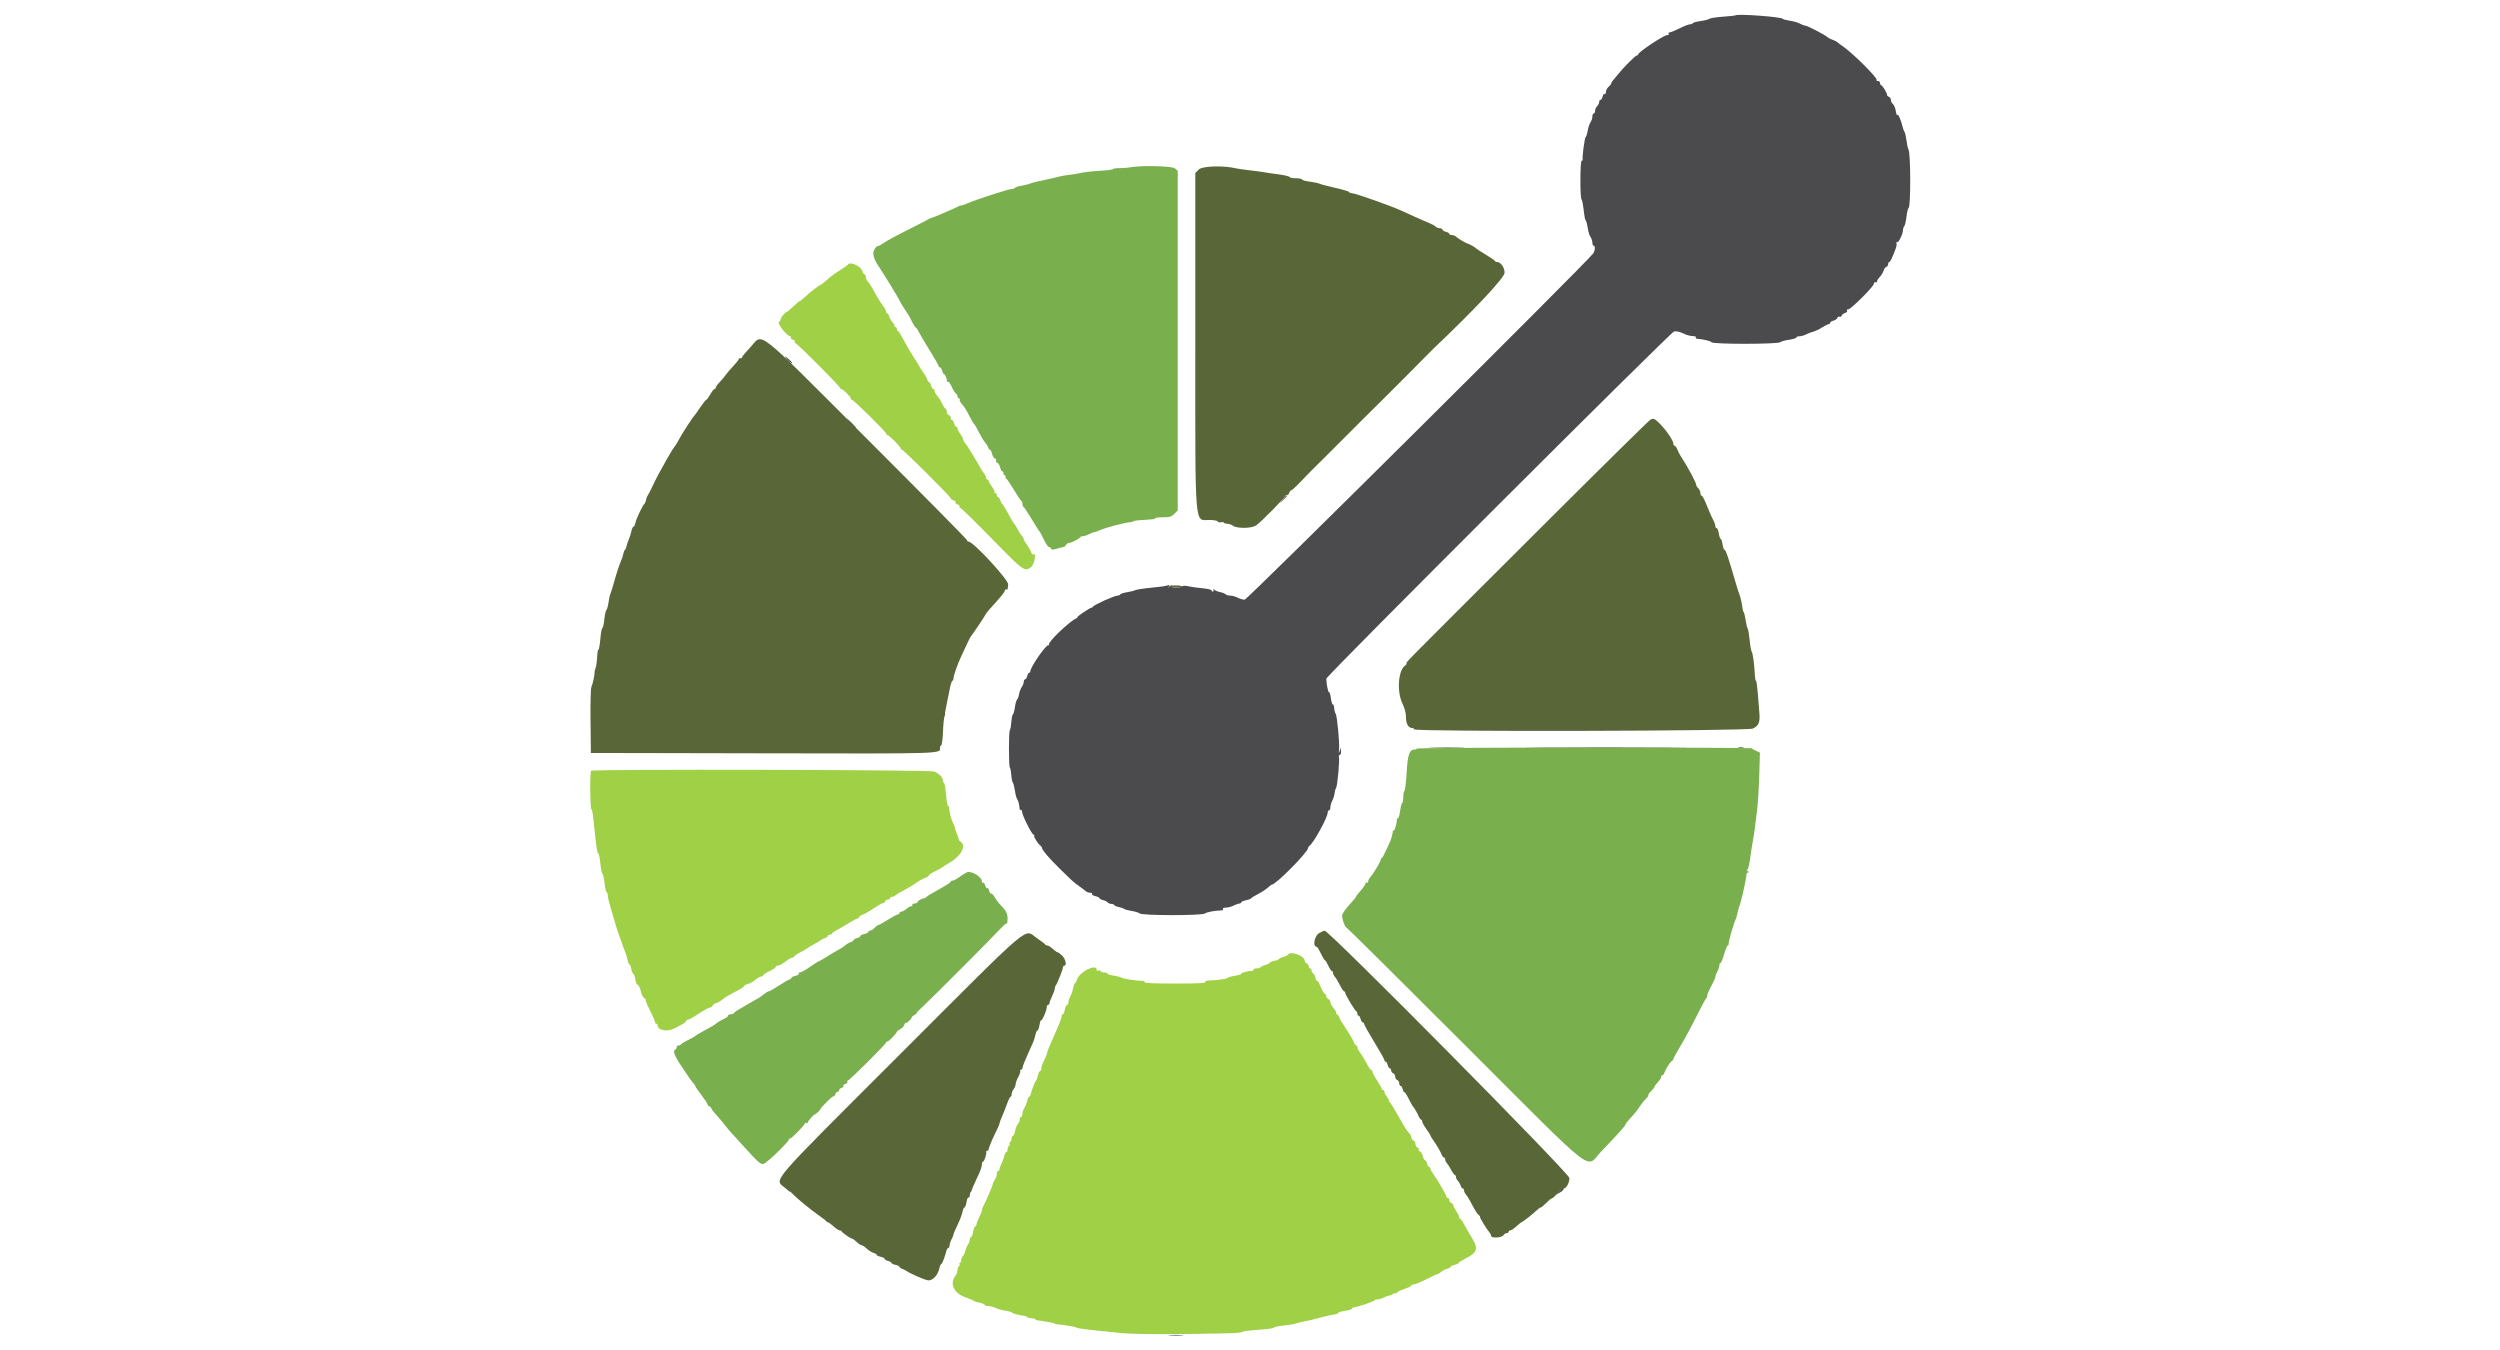 <svg id="svg" xmlns="http://www.w3.org/2000/svg" xmlns:xlink="http://www.w3.org/1999/xlink" width="400" height="216" viewBox="0, 0, 400,216"><g id="svgg"><path id="path0" d="M277.670 2.457 C 277.620 2.500,276.714 2.598,275.656 2.674 C 274.598 2.749,273.623 2.902,273.489 3.012 C 273.356 3.123,272.737 3.281,272.113 3.364 C 271.489 3.447,270.927 3.599,270.863 3.702 C 270.799 3.805,270.583 3.890,270.382 3.891 C 270.181 3.891,269.433 4.182,268.720 4.538 C 268.006 4.894,267.296 5.185,267.140 5.186 C 266.985 5.186,266.917 5.284,266.991 5.402 C 267.064 5.521,266.946 5.619,266.729 5.619 C 266.216 5.619,262.129 8.333,262.129 8.673 C 262.129 8.776,262.033 8.860,261.917 8.860 C 261.683 8.860,259.734 10.809,258.887 11.890 C 258.590 12.269,258.225 12.708,258.077 12.865 C 257.928 13.022,257.807 13.234,257.807 13.335 C 257.807 13.436,257.612 13.685,257.374 13.888 C 257.137 14.092,256.942 14.460,256.942 14.705 C 256.942 14.951,256.855 15.099,256.749 15.033 C 256.643 14.968,256.495 15.156,256.421 15.453 C 256.347 15.749,256.190 15.991,256.074 15.991 C 255.957 15.991,255.862 16.144,255.862 16.331 C 255.862 16.518,255.716 16.816,255.538 16.995 C 255.359 17.173,255.213 17.506,255.213 17.736 C 255.213 17.965,255.116 18.152,254.997 18.152 C 254.878 18.152,254.781 18.374,254.781 18.645 C 254.781 18.915,254.648 19.328,254.484 19.563 C 254.321 19.797,254.118 20.402,254.033 20.906 C 253.948 21.411,253.799 21.874,253.700 21.934 C 253.538 22.035,253.128 25.169,253.227 25.554 C 253.250 25.643,253.177 25.716,253.066 25.716 C 252.818 25.716,252.790 31.553,253.036 31.869 C 253.132 31.991,253.273 32.626,253.350 33.279 C 253.540 34.879,253.579 35.074,253.765 35.373 C 253.854 35.514,253.984 36.049,254.056 36.561 C 254.127 37.074,254.320 37.685,254.483 37.920 C 254.647 38.154,254.781 38.567,254.781 38.838 C 254.781 39.109,254.885 39.330,255.011 39.330 C 255.282 39.330,255.199 40.184,254.889 40.577 C 253.428 42.433,199.556 95.948,199.149 95.948 C 198.872 95.948,198.366 95.803,198.026 95.625 C 197.685 95.448,197.159 95.302,196.856 95.301 C 196.553 95.300,196.204 95.199,196.081 95.076 C 195.957 94.953,195.576 94.801,195.234 94.739 C 194.891 94.677,194.468 94.510,194.293 94.369 C 194.043 94.167,194.009 94.170,194.137 94.381 C 194.226 94.530,194.196 94.652,194.070 94.652 C 193.944 94.652,193.841 94.562,193.841 94.453 C 193.841 94.343,193.185 94.193,192.382 94.119 C 191.580 94.044,190.559 93.901,190.112 93.800 C 189.645 93.694,189.250 93.698,189.181 93.810 C 189.115 93.916,188.672 94.003,188.197 94.003 C 187.563 94.003,187.376 93.931,187.495 93.733 C 187.590 93.576,187.487 93.598,187.250 93.787 C 186.923 94.047,186.880 94.051,187.028 93.804 C 187.173 93.565,187.123 93.535,186.799 93.668 C 186.572 93.761,185.413 93.926,184.225 94.034 C 183.036 94.142,181.869 94.319,181.632 94.428 C 181.394 94.538,180.787 94.690,180.282 94.766 C 179.778 94.843,179.310 94.994,179.243 95.103 C 179.176 95.211,178.975 95.300,178.798 95.300 C 178.286 95.300,174.989 96.793,174.860 97.083 C 174.821 97.172,174.709 97.245,174.612 97.245 C 174.362 97.245,172.149 98.754,172.372 98.773 C 172.473 98.781,172.399 98.854,172.208 98.935 C 171.125 99.393,167.611 102.772,167.837 103.137 C 167.913 103.261,167.878 103.302,167.759 103.228 C 167.419 103.018,164.736 106.917,164.850 107.455 C 164.868 107.545,164.797 107.618,164.691 107.618 C 164.585 107.618,164.437 107.861,164.363 108.158 C 164.288 108.455,164.132 108.698,164.015 108.698 C 163.899 108.698,163.803 108.871,163.803 109.082 C 163.803 109.293,163.661 109.669,163.487 109.917 C 163.314 110.165,163.114 110.695,163.044 111.094 C 162.973 111.494,162.833 111.871,162.732 111.934 C 162.632 111.996,162.477 112.534,162.390 113.128 C 162.302 113.722,162.153 114.259,162.059 114.320 C 161.964 114.382,161.852 114.937,161.809 115.555 C 161.766 116.172,161.662 116.746,161.579 116.829 C 161.378 117.031,161.381 122.627,161.582 122.828 C 161.668 122.914,161.768 123.434,161.803 123.983 C 161.839 124.532,161.951 125.086,162.052 125.214 C 162.153 125.341,162.306 125.932,162.392 126.526 C 162.477 127.120,162.633 127.712,162.739 127.840 C 162.920 128.060,163.103 128.777,163.139 129.402 C 163.148 129.558,163.232 129.638,163.326 129.579 C 163.420 129.521,163.512 129.661,163.529 129.891 C 163.576 130.514,165.105 133.549,165.372 133.549 C 165.500 133.549,165.542 133.611,165.466 133.687 C 165.325 133.829,166.091 135.050,166.494 135.324 C 166.619 135.409,166.721 135.570,166.721 135.683 C 166.721 135.994,167.853 137.316,169.530 138.962 C 171.631 141.025,171.809 141.186,172.658 141.778 C 173.070 142.066,173.539 142.423,173.700 142.572 C 173.860 142.720,174.184 142.842,174.420 142.842 C 174.657 142.842,174.795 142.931,174.727 143.040 C 174.660 143.149,174.897 143.303,175.255 143.382 C 175.612 143.460,175.905 143.603,175.905 143.700 C 175.905 143.796,176.171 143.942,176.497 144.024 C 176.823 144.106,177.147 144.267,177.219 144.382 C 177.290 144.498,177.559 144.608,177.815 144.627 C 178.072 144.647,178.282 144.731,178.282 144.815 C 178.282 144.900,178.598 145.036,178.984 145.119 C 179.371 145.201,179.784 145.346,179.903 145.441 C 180.022 145.536,180.556 145.679,181.091 145.759 C 181.626 145.839,182.200 146.017,182.367 146.156 C 182.788 146.505,192.353 146.509,192.781 146.161 C 193.053 145.940,194.367 145.692,195.421 145.662 C 195.636 145.656,195.751 145.554,195.678 145.435 C 195.601 145.311,195.802 145.218,196.151 145.217 C 196.485 145.217,197.037 145.071,197.377 144.893 C 197.718 144.716,198.131 144.571,198.296 144.571 C 198.461 144.571,198.595 144.484,198.595 144.378 C 198.595 144.273,198.929 144.124,199.336 144.047 C 199.743 143.971,200.108 143.839,200.146 143.753 C 200.185 143.668,200.687 143.355,201.263 143.058 C 201.839 142.761,202.549 142.299,202.841 142.031 C 203.133 141.764,203.426 141.545,203.492 141.545 C 204.130 141.545,209.292 136.327,209.292 135.683 C 209.292 135.570,209.394 135.409,209.519 135.324 C 210.179 134.875,212.422 130.795,212.424 130.038 C 212.425 129.830,212.523 129.660,212.642 129.660 C 212.761 129.660,212.859 129.441,212.859 129.173 C 212.860 128.906,212.998 128.423,213.167 128.100 C 213.336 127.777,213.501 127.242,213.536 126.911 C 213.570 126.581,213.678 126.199,213.775 126.063 C 213.996 125.757,214.379 121.504,214.222 121.097 C 214.160 120.933,214.216 120.800,214.347 120.800 C 214.479 120.800,214.577 120.532,214.565 120.205 L 214.544 119.611 214.354 120.151 C 214.191 120.617,214.177 120.587,214.248 119.935 C 214.358 118.923,213.938 114.485,213.704 114.194 C 213.602 114.067,213.496 113.661,213.468 113.291 C 213.440 112.921,213.343 112.663,213.254 112.718 C 213.164 112.774,213.026 112.331,212.947 111.735 C 212.868 111.139,212.731 110.696,212.643 110.750 C 212.505 110.836,212.210 109.363,212.210 108.585 C 212.210 108.158,267.279 53.178,267.850 53.034 C 268.136 52.963,268.691 53.064,269.117 53.266 C 269.893 53.634,270.367 53.763,271.055 53.792 C 271.270 53.801,271.396 53.890,271.335 53.989 C 271.274 54.088,271.341 54.180,271.484 54.193 C 272.627 54.301,273.716 54.562,273.844 54.760 C 274.063 55.097,284.423 55.090,284.840 54.751 C 285.007 54.616,285.654 54.437,286.278 54.353 C 286.902 54.269,287.412 54.112,287.412 54.005 C 287.412 53.897,287.631 53.808,287.898 53.807 C 288.166 53.807,288.634 53.676,288.939 53.517 C 289.244 53.357,289.763 53.160,290.092 53.077 C 290.421 52.995,291.069 52.688,291.532 52.395 C 291.995 52.103,292.473 51.864,292.594 51.864 C 292.716 51.864,292.815 51.768,292.815 51.652 C 292.815 51.535,293.051 51.381,293.339 51.308 C 293.628 51.236,293.919 51.033,293.986 50.858 C 294.053 50.683,294.207 50.601,294.327 50.675 C 294.448 50.750,294.601 50.668,294.668 50.494 C 294.735 50.320,294.987 50.126,295.228 50.063 C 295.470 50.000,295.603 49.844,295.525 49.717 C 295.446 49.590,295.539 49.487,295.731 49.487 C 296.170 49.487,299.997 45.638,299.828 45.365 C 299.760 45.255,299.872 45.165,300.077 45.165 C 300.282 45.165,300.396 45.110,300.329 45.043 C 300.262 44.977,300.443 44.668,300.730 44.358 C 301.018 44.048,301.308 43.574,301.375 43.306 C 301.443 43.038,301.635 42.766,301.802 42.702 C 301.970 42.638,302.107 42.436,302.107 42.254 C 302.107 42.072,302.183 41.923,302.276 41.923 C 302.435 41.923,302.693 41.394,303.285 39.858 C 303.425 39.495,303.496 39.058,303.442 38.886 C 303.388 38.714,303.424 38.648,303.522 38.739 C 303.732 38.936,304.466 37.471,304.477 36.834 C 304.481 36.590,304.575 36.299,304.685 36.186 C 304.796 36.073,304.953 35.397,305.035 34.684 C 305.116 33.971,305.269 33.333,305.374 33.267 C 305.743 33.033,305.716 24.401,305.344 23.879 C 305.259 23.760,305.122 23.130,305.039 22.480 C 304.956 21.829,304.811 21.197,304.715 21.075 C 304.620 20.953,304.488 20.610,304.423 20.313 C 304.190 19.263,303.675 18.094,303.576 18.391 C 303.521 18.557,303.412 18.291,303.334 17.802 C 303.255 17.312,303.045 16.790,302.865 16.641 C 302.686 16.492,302.539 16.198,302.539 15.988 C 302.539 15.778,302.392 15.549,302.213 15.480 C 302.034 15.411,301.905 15.279,301.928 15.187 C 301.985 14.954,301.172 13.617,300.972 13.616 C 300.883 13.615,300.810 13.468,300.810 13.290 C 300.810 13.112,300.659 12.966,300.473 12.966 C 300.288 12.966,300.189 12.881,300.254 12.776 C 300.445 12.467,296.272 8.337,294.767 7.347 C 294.496 7.169,294.160 6.915,294.021 6.782 C 293.881 6.649,293.528 6.467,293.237 6.378 C 292.945 6.289,292.557 6.085,292.374 5.925 C 291.921 5.529,289.171 4.106,288.855 4.105 C 288.715 4.104,288.313 3.953,287.962 3.770 C 287.611 3.587,286.881 3.378,286.341 3.306 C 285.801 3.234,285.311 3.102,285.251 3.013 C 285.037 2.693,277.988 2.175,277.670 2.457 M126.017 57.587 C 126.297 57.882,126.613 58.125,126.720 58.127 C 126.826 58.129,126.651 57.888,126.331 57.590 C 125.578 56.893,125.356 56.890,126.017 57.587 M136.143 67.747 C 136.546 68.163,136.924 68.504,136.984 68.504 C 137.043 68.504,136.762 68.163,136.359 67.747 C 135.956 67.331,135.577 66.991,135.518 66.991 C 135.458 66.991,135.739 67.331,136.143 67.747 M205.313 79.823 L 204.791 80.497 205.410 79.909 C 205.750 79.586,205.984 79.283,205.931 79.235 C 205.878 79.188,205.600 79.453,205.313 79.823 M249.487 190.641 L 249.055 191.088 249.529 190.843 C 250.028 190.584,250.391 190.158,250.094 190.180 C 249.998 190.187,249.724 190.394,249.487 190.641 M187.203 213.665 C 187.771 213.710,188.646 213.709,189.148 213.664 C 189.649 213.619,189.184 213.582,188.115 213.583 C 187.045 213.584,186.634 213.621,187.203 213.665 " stroke="none" fill="#4b4a4c" fill-rule="evenodd"></path><path id="path1" d="M135.659 42.351 C 135.628 42.417,135.068 42.810,134.416 43.224 C 133.763 43.638,133.068 44.122,132.872 44.300 C 132.150 44.955,131.368 45.580,131.218 45.622 C 130.973 45.690,129.653 46.723,128.833 47.488 C 128.419 47.874,128.018 48.190,127.941 48.190 C 127.865 48.190,127.397 48.579,126.902 49.055 C 126.407 49.530,125.950 49.919,125.886 49.919 C 125.642 49.919,124.905 50.798,124.905 51.090 C 124.905 51.258,124.793 51.433,124.656 51.479 C 124.213 51.626,125.905 53.809,126.462 53.809 C 126.571 53.809,126.604 53.899,126.536 54.009 C 126.468 54.120,126.609 54.272,126.850 54.349 C 127.092 54.426,127.233 54.578,127.165 54.689 C 127.097 54.799,127.132 54.889,127.244 54.889 C 127.518 54.889,134.587 61.991,134.450 62.128 C 134.390 62.188,134.448 62.237,134.577 62.237 C 134.883 62.237,136.143 63.496,136.143 63.802 C 136.143 63.931,136.190 63.990,136.248 63.932 C 136.396 63.784,141.913 69.224,141.816 69.422 C 141.772 69.511,141.831 69.584,141.947 69.584 C 142.237 69.584,144.138 71.506,144.138 71.798 C 144.138 71.927,144.190 71.981,144.254 71.918 C 144.387 71.785,152.134 79.487,152.134 79.752 C 152.134 79.849,152.330 79.990,152.569 80.066 C 152.809 80.142,152.953 80.287,152.890 80.389 C 152.827 80.491,152.973 80.637,153.214 80.713 C 153.456 80.790,153.597 80.943,153.529 81.053 C 153.461 81.163,153.498 81.253,153.612 81.253 C 153.787 81.253,155.714 83.146,160.271 87.793 C 163.646 91.235,164.032 91.478,164.963 90.746 C 165.516 90.311,165.866 88.369,165.332 88.699 C 165.221 88.767,165.061 88.603,164.976 88.334 C 164.891 88.065,164.593 87.543,164.313 87.176 C 164.032 86.808,163.803 86.402,163.803 86.273 C 163.803 86.144,163.670 85.905,163.507 85.742 C 163.344 85.579,163.039 85.111,162.829 84.700 C 162.618 84.290,162.387 83.906,162.315 83.847 C 162.181 83.737,162.032 83.486,161.044 81.703 C 160.743 81.158,160.427 80.665,160.342 80.605 C 160.257 80.546,160.120 80.278,160.036 80.011 C 159.953 79.743,159.794 79.525,159.683 79.525 C 159.572 79.525,159.481 79.379,159.481 79.200 C 159.481 79.022,159.368 78.876,159.229 78.876 C 159.091 78.876,159.041 78.812,159.120 78.733 C 159.199 78.655,159.021 78.272,158.724 77.883 C 158.427 77.494,158.185 77.073,158.185 76.946 C 158.185 76.819,158.088 76.715,157.969 76.715 C 157.850 76.715,157.753 76.576,157.753 76.407 C 157.753 76.237,157.631 75.969,157.482 75.812 C 157.334 75.655,156.977 75.089,156.689 74.554 C 156.102 73.462,154.645 71.126,154.303 70.728 C 154.180 70.584,154.079 70.356,154.079 70.221 C 154.079 70.087,153.884 69.729,153.647 69.427 C 153.409 69.125,153.214 68.745,153.214 68.582 C 153.214 68.420,153.119 68.287,153.002 68.287 C 152.886 68.287,152.729 68.044,152.655 67.747 C 152.580 67.450,152.433 67.207,152.327 67.207 C 152.221 67.207,152.134 67.058,152.134 66.876 C 152.134 66.694,151.988 66.489,151.810 66.421 C 151.632 66.352,151.486 66.118,151.486 65.900 C 151.486 65.682,151.382 65.440,151.256 65.362 C 151.130 65.284,150.936 65.011,150.825 64.755 C 150.577 64.184,150.171 63.541,149.811 63.149 C 149.662 62.987,149.541 62.715,149.541 62.545 C 149.541 62.376,149.445 62.237,149.329 62.237 C 149.212 62.237,149.056 61.994,148.981 61.696 C 148.907 61.399,148.765 61.156,148.668 61.156 C 148.570 61.156,148.420 60.937,148.336 60.670 C 148.251 60.402,147.953 59.883,147.673 59.515 C 147.393 59.147,147.164 58.797,147.164 58.737 C 147.164 58.676,146.737 57.978,146.216 57.184 C 145.695 56.390,144.945 55.112,144.551 54.343 C 144.156 53.574,143.756 52.944,143.662 52.944 C 143.567 52.944,143.490 52.798,143.490 52.620 C 143.490 52.442,143.377 52.296,143.238 52.296 C 143.099 52.296,143.045 52.237,143.117 52.165 C 143.189 52.093,143.055 51.827,142.820 51.575 C 142.585 51.323,142.337 50.895,142.270 50.626 C 142.202 50.356,142.060 50.135,141.954 50.135 C 141.848 50.135,141.761 50.002,141.761 49.840 C 141.761 49.678,141.577 49.311,141.352 49.025 C 140.929 48.488,140.392 47.609,139.605 46.166 C 139.354 45.707,139.007 45.189,138.834 45.016 C 138.661 44.843,138.520 44.514,138.520 44.285 C 138.520 44.056,138.424 43.868,138.308 43.868 C 138.191 43.868,138.039 43.642,137.970 43.366 C 137.771 42.575,135.935 41.768,135.659 42.351 M94.579 123.321 C 94.362 123.538,94.406 129.397,94.625 129.480 C 94.730 129.519,94.879 130.281,94.956 131.172 C 95.034 132.064,95.144 133.133,95.202 133.549 C 95.260 133.965,95.363 134.816,95.432 135.440 C 95.501 136.064,95.637 136.575,95.734 136.575 C 95.832 136.575,95.980 137.304,96.063 138.196 C 96.147 139.087,96.293 139.816,96.389 139.816 C 96.484 139.816,96.630 140.450,96.713 141.224 C 96.796 141.998,96.949 142.685,97.054 142.749 C 97.159 142.814,97.245 143.045,97.245 143.262 C 97.245 143.479,97.384 144.130,97.554 144.708 C 97.725 145.286,98.074 146.488,98.331 147.380 C 98.588 148.271,98.879 149.195,98.977 149.433 C 99.076 149.670,99.318 150.351,99.516 150.945 C 99.714 151.540,99.958 152.184,100.058 152.378 C 100.159 152.571,100.307 153.081,100.387 153.512 C 100.468 153.943,100.610 154.295,100.702 154.295 C 100.795 154.295,100.934 154.635,101.012 155.051 C 101.090 155.467,101.235 155.808,101.333 155.808 C 101.431 155.808,101.574 156.197,101.650 156.672 C 101.726 157.147,101.877 157.536,101.987 157.536 C 102.149 157.536,102.438 158.101,102.539 158.617 C 102.641 159.136,102.930 159.697,103.094 159.697 C 103.205 159.697,103.296 159.837,103.296 160.008 C 103.296 160.180,103.635 160.982,104.051 161.791 C 104.466 162.601,104.807 163.385,104.807 163.533 C 104.808 163.682,104.905 163.803,105.024 163.803 C 105.143 163.803,105.240 163.946,105.240 164.120 C 105.240 164.877,106.853 165.121,107.942 164.529 C 108.298 164.335,108.857 164.037,109.184 163.866 C 109.511 163.695,109.778 163.465,109.778 163.355 C 109.778 163.245,109.906 163.155,110.062 163.155 C 110.219 163.155,110.999 162.717,111.796 162.183 C 112.594 161.648,113.393 161.210,113.572 161.210 C 113.751 161.210,113.951 161.073,114.015 160.906 C 114.079 160.738,114.345 160.547,114.607 160.482 C 114.868 160.416,115.280 160.189,115.522 159.976 C 115.942 159.608,116.428 159.320,118.260 158.353 C 118.706 158.117,119.071 157.848,119.071 157.754 C 119.071 157.660,119.332 157.518,119.651 157.438 C 119.969 157.358,120.512 157.056,120.856 156.766 C 121.200 156.477,121.619 156.240,121.789 156.240 C 121.958 156.240,122.096 156.156,122.096 156.054 C 122.096 155.951,122.576 155.639,123.162 155.361 C 123.748 155.083,124.180 154.778,124.122 154.683 C 124.063 154.588,124.202 154.511,124.431 154.511 C 124.659 154.511,125.213 154.219,125.662 153.863 C 126.110 153.506,126.610 153.214,126.772 153.214 C 126.934 153.214,127.066 153.140,127.066 153.048 C 127.066 152.956,127.528 152.640,128.093 152.346 C 128.657 152.051,129.168 151.754,129.227 151.686 C 129.287 151.617,129.773 151.326,130.308 151.037 C 130.843 150.749,131.329 150.453,131.388 150.380 C 131.448 150.307,131.715 150.179,131.983 150.096 C 132.250 150.012,132.469 149.853,132.469 149.742 C 132.469 149.631,132.615 149.541,132.793 149.541 C 132.971 149.541,133.117 149.466,133.117 149.374 C 133.117 149.282,133.482 149.018,133.928 148.787 C 134.373 148.557,135.250 148.048,135.877 147.658 C 136.503 147.267,137.111 146.948,137.227 146.948 C 137.344 146.948,137.439 146.860,137.439 146.753 C 137.439 146.645,137.707 146.463,138.033 146.347 C 138.360 146.231,139.163 145.770,139.816 145.323 C 140.470 144.876,141.122 144.507,141.266 144.504 C 141.409 144.501,141.576 144.369,141.637 144.210 C 141.698 144.052,141.897 143.922,142.079 143.922 C 142.261 143.922,142.410 143.825,142.410 143.706 C 142.410 143.587,142.548 143.490,142.718 143.490 C 142.888 143.490,143.157 143.368,143.316 143.220 C 143.475 143.071,143.992 142.758,144.466 142.523 C 144.939 142.289,145.619 141.899,145.975 141.658 C 147.118 140.886,147.475 140.680,148.093 140.437 C 148.426 140.306,148.649 140.149,148.588 140.088 C 148.528 140.028,148.985 139.723,149.604 139.411 C 150.223 139.099,150.778 138.788,150.837 138.720 C 150.897 138.651,151.283 138.408,151.695 138.179 C 153.783 137.021,154.719 135.292,153.624 134.616 C 153.497 134.538,153.393 134.387,153.392 134.282 C 153.392 134.176,153.254 133.762,153.087 133.361 C 152.919 132.960,152.782 132.538,152.782 132.422 C 152.782 132.306,152.642 131.953,152.471 131.638 C 152.178 131.097,151.802 129.527,151.882 129.173 C 151.902 129.084,151.835 129.011,151.733 129.011 C 151.631 129.011,151.483 128.355,151.405 127.553 C 151.220 125.669,151.169 125.382,150.988 125.200 C 150.905 125.117,150.837 124.916,150.837 124.752 C 150.837 124.356,150.219 123.757,149.485 123.441 C 148.835 123.161,94.857 123.043,94.579 123.321 M206.066 152.758 C 206.000 152.864,205.679 153.018,205.353 153.100 C 205.026 153.182,204.707 153.332,204.644 153.435 C 204.581 153.537,204.247 153.671,203.903 153.734 C 203.558 153.796,203.219 153.940,203.149 154.054 C 203.079 154.168,202.754 154.328,202.427 154.410 C 202.100 154.492,201.779 154.645,201.714 154.751 C 201.649 154.857,201.358 154.943,201.068 154.943 C 200.778 154.943,200.540 155.045,200.540 155.169 C 200.540 155.293,200.419 155.377,200.270 155.356 C 199.835 155.294,198.595 155.631,198.595 155.810 C 198.595 155.901,198.133 156.044,197.569 156.128 C 197.004 156.213,196.493 156.361,196.433 156.458 C 196.325 156.633,194.810 156.844,193.450 156.873 C 193.032 156.882,192.791 156.978,192.869 157.104 C 192.992 157.303,191.862 157.364,188.006 157.364 C 184.369 157.364,183.024 157.298,183.130 157.127 C 183.196 157.021,183.031 156.933,182.765 156.933 C 181.789 156.930,179.680 156.608,179.449 156.427 C 179.318 156.324,178.759 156.178,178.206 156.103 C 177.654 156.027,177.202 155.881,177.202 155.778 C 177.202 155.676,176.958 155.592,176.661 155.592 C 176.364 155.592,176.121 155.497,176.121 155.382 C 176.121 155.267,175.975 155.229,175.797 155.297 C 175.619 155.366,175.473 155.314,175.473 155.182 C 175.473 154.118,172.716 155.472,172.324 156.729 C 172.241 156.995,172.094 157.263,171.998 157.326 C 171.901 157.388,171.769 157.740,171.705 158.108 C 171.640 158.475,171.441 159.056,171.262 159.399 C 171.083 159.741,170.937 160.192,170.936 160.400 C 170.935 160.608,170.842 160.778,170.728 160.778 C 170.615 160.778,170.458 161.118,170.380 161.534 C 170.302 161.950,170.152 162.291,170.046 162.291 C 169.941 162.291,169.854 162.433,169.854 162.607 C 169.854 162.782,169.695 163.292,169.500 163.742 C 169.305 164.192,169.068 164.754,168.972 164.992 C 168.876 165.230,168.533 166.008,168.209 166.721 C 167.885 167.434,167.585 168.212,167.542 168.449 C 167.499 168.687,167.272 169.249,167.038 169.699 C 166.804 170.148,166.613 170.707,166.613 170.941 C 166.613 171.175,166.523 171.367,166.414 171.367 C 166.304 171.367,166.146 171.683,166.062 172.069 C 165.979 172.455,165.849 172.820,165.775 172.880 C 165.612 173.010,165.099 174.311,164.945 174.986 C 164.884 175.254,164.755 175.473,164.660 175.473 C 164.564 175.473,164.417 175.789,164.333 176.175 C 164.249 176.561,164.047 177.069,163.884 177.304 C 163.721 177.538,163.587 177.951,163.587 178.222 C 163.587 178.493,163.490 178.714,163.371 178.714 C 163.252 178.714,163.155 178.902,163.155 179.131 C 163.155 179.360,163.024 179.679,162.864 179.839 C 162.704 179.999,162.505 180.492,162.422 180.935 C 162.339 181.377,162.178 181.740,162.065 181.740 C 161.951 181.740,161.858 181.928,161.858 182.159 C 161.858 182.390,161.760 182.640,161.639 182.714 C 161.518 182.789,161.471 182.934,161.534 183.036 C 161.598 183.139,161.551 183.284,161.430 183.358 C 161.309 183.433,161.210 183.683,161.210 183.913 C 161.210 184.144,161.121 184.333,161.011 184.333 C 160.902 184.333,160.747 184.631,160.667 184.996 C 160.587 185.360,160.385 185.919,160.219 186.238 C 160.052 186.557,159.916 186.939,159.915 187.088 C 159.914 187.237,159.816 187.358,159.697 187.358 C 159.579 187.358,159.481 187.583,159.481 187.857 C 159.481 188.132,159.339 188.545,159.164 188.776 C 158.990 189.006,158.844 189.310,158.840 189.450 C 158.833 189.693,157.746 192.237,157.311 193.028 C 157.197 193.234,157.104 193.527,157.104 193.679 C 157.104 193.831,156.910 194.318,156.672 194.762 C 156.434 195.206,156.240 195.715,156.240 195.893 C 156.240 196.072,156.151 196.218,156.043 196.218 C 155.934 196.218,155.780 196.607,155.700 197.083 C 155.619 197.558,155.465 197.947,155.356 197.947 C 155.248 197.947,155.159 198.120,155.159 198.331 C 155.159 198.542,155.028 198.907,154.867 199.142 C 154.707 199.376,154.505 199.859,154.418 200.214 C 154.332 200.569,154.166 200.918,154.051 200.990 C 153.936 201.061,153.825 201.329,153.806 201.586 C 153.787 201.843,153.689 202.053,153.588 202.053 C 153.487 202.053,153.461 202.143,153.529 202.254 C 153.598 202.365,153.555 202.516,153.434 202.591 C 153.313 202.666,153.211 202.940,153.208 203.200 C 153.204 203.461,153.058 203.862,152.883 204.093 C 151.885 205.413,152.611 206.942,154.552 207.604 C 155.183 207.819,155.748 208.060,155.808 208.138 C 155.868 208.216,156.281 208.349,156.727 208.432 C 157.172 208.516,157.536 208.670,157.536 208.776 C 157.536 208.882,157.804 208.969,158.131 208.969 C 158.458 208.970,158.978 209.103,159.288 209.264 C 159.597 209.426,160.300 209.625,160.849 209.708 C 161.399 209.790,161.897 209.936,161.957 210.033 C 162.043 210.173,162.963 210.407,164.055 210.568 C 164.135 210.579,164.272 210.662,164.362 210.751 C 164.451 210.840,164.734 210.913,164.992 210.913 C 165.249 210.913,165.533 210.986,165.622 211.075 C 165.711 211.164,165.849 211.243,165.928 211.250 C 166.744 211.324,168.496 211.639,168.666 211.742 C 168.784 211.815,168.979 211.880,169.098 211.887 C 170.103 211.947,172.145 212.293,172.231 212.417 C 172.291 212.503,173.506 212.689,174.932 212.832 C 176.359 212.975,178.498 213.192,179.687 213.314 C 180.969 213.446,185.144 213.496,189.951 213.436 C 197.852 213.338,198.470 213.311,198.920 213.040 C 199.038 212.968,200.181 212.840,201.459 212.755 C 202.736 212.670,203.782 212.526,203.782 212.436 C 203.782 212.345,204.390 212.199,205.132 212.111 C 206.776 211.916,207.041 211.871,207.455 211.716 C 207.634 211.650,208.169 211.523,208.644 211.435 C 209.119 211.348,209.606 211.247,209.724 211.211 C 209.843 211.175,210.378 211.037,210.913 210.903 C 211.448 210.770,212.080 210.609,212.318 210.547 C 212.555 210.484,213.066 210.384,213.452 210.325 C 213.838 210.266,214.155 210.140,214.155 210.045 C 214.155 209.951,214.641 209.806,215.235 209.724 C 215.829 209.643,216.316 209.488,216.316 209.380 C 216.316 209.272,216.437 209.186,216.586 209.187 C 217.024 209.192,219.875 208.232,219.953 208.052 C 219.993 207.962,220.218 207.888,220.454 207.888 C 220.689 207.888,221.094 207.771,221.354 207.628 C 221.614 207.485,222.013 207.338,222.241 207.300 C 222.470 207.262,222.770 207.136,222.909 207.021 C 223.049 206.905,223.226 206.875,223.305 206.953 C 223.383 207.031,223.447 206.998,223.447 206.878 C 223.447 206.759,223.982 206.479,224.635 206.257 C 225.289 206.035,225.824 205.776,225.824 205.682 C 225.824 205.588,225.994 205.510,226.202 205.510 C 226.410 205.509,227.337 205.126,228.261 204.658 C 229.186 204.190,229.985 203.826,230.037 203.848 C 230.089 203.871,230.328 203.722,230.568 203.517 C 230.807 203.311,231.248 203.082,231.547 203.007 C 231.846 202.932,232.091 202.792,232.091 202.695 C 232.091 202.598,232.382 202.455,232.739 202.377 C 233.096 202.299,233.387 202.162,233.387 202.074 C 233.387 201.986,233.839 201.688,234.390 201.413 C 236.415 200.401,236.596 199.807,235.444 197.947 C 235.040 197.293,234.492 196.345,234.226 195.840 C 233.960 195.335,233.647 194.922,233.529 194.922 C 233.412 194.922,233.376 194.861,233.449 194.788 C 233.523 194.714,233.345 194.302,233.053 193.873 C 232.762 193.444,232.523 192.980,232.523 192.842 C 232.523 192.704,232.377 192.535,232.199 192.466 C 232.021 192.398,231.875 192.193,231.875 192.011 C 231.875 191.829,231.777 191.680,231.659 191.680 C 231.540 191.680,231.442 191.595,231.442 191.491 C 231.442 191.326,230.943 190.403,230.084 188.979 C 229.940 188.741,229.604 188.237,229.336 187.859 C 229.068 187.480,228.849 187.067,228.849 186.940 C 228.849 186.814,228.763 186.710,228.657 186.710 C 228.551 186.710,228.403 186.467,228.328 186.170 C 228.254 185.873,228.105 185.629,227.998 185.629 C 227.891 185.629,227.741 185.346,227.665 184.999 C 227.589 184.653,227.380 184.313,227.202 184.244 C 227.023 184.176,226.931 184.032,226.997 183.925 C 227.064 183.818,226.973 183.674,226.795 183.606 C 226.617 183.538,226.472 183.281,226.472 183.036 C 226.472 182.791,226.326 182.534,226.148 182.466 C 225.970 182.398,225.824 182.199,225.824 182.025 C 225.824 181.851,225.702 181.573,225.554 181.408 C 225.126 180.930,224.878 180.576,224.491 179.892 C 222.890 177.059,222.503 176.425,222.288 176.286 C 222.153 176.199,222.122 176.126,222.220 176.124 C 222.318 176.123,222.196 175.865,221.950 175.552 C 221.703 175.238,221.502 174.849,221.502 174.687 C 221.502 174.525,221.405 174.392,221.286 174.392 C 221.167 174.392,221.070 174.303,221.070 174.195 C 221.070 174.087,220.729 173.481,220.313 172.849 C 219.897 172.218,219.557 171.561,219.557 171.390 C 219.557 171.219,219.498 171.138,219.426 171.210 C 219.354 171.282,219.000 170.788,218.640 170.111 C 218.280 169.435,217.805 168.650,217.583 168.366 C 217.361 168.083,217.180 167.718,217.180 167.556 C 217.180 167.394,217.094 167.261,216.989 167.261 C 216.884 167.261,216.741 167.091,216.671 166.883 C 216.532 166.470,216.019 165.571,215.343 164.558 C 214.527 163.334,214.358 163.046,214.231 162.669 C 214.161 162.461,214.012 162.291,213.900 162.291 C 213.788 162.291,213.746 162.212,213.805 162.115 C 213.865 162.019,213.676 161.663,213.386 161.325 C 213.095 160.987,212.858 160.542,212.858 160.335 C 212.858 160.129,212.712 159.904,212.534 159.835 C 212.355 159.767,212.210 159.562,212.210 159.380 C 212.210 159.198,212.135 159.049,212.045 159.049 C 211.873 159.049,211.548 158.497,211.121 157.482 C 210.983 157.156,210.783 156.888,210.676 156.888 C 210.569 156.888,210.481 156.706,210.481 156.482 C 210.481 156.259,210.335 155.956,210.157 155.808 C 209.978 155.660,209.833 155.405,209.833 155.241 C 209.833 155.077,209.735 154.943,209.616 154.943 C 209.498 154.943,209.400 154.794,209.400 154.612 C 209.400 154.430,209.254 154.225,209.076 154.157 C 208.898 154.089,208.752 153.901,208.752 153.740 C 208.752 152.914,206.482 152.085,206.066 152.758 " stroke="none" fill="#a0d046" fill-rule="evenodd"></path><path id="path2" d="M180.767 26.782 C 180.411 26.849,179.657 26.904,179.092 26.904 C 178.528 26.904,178.066 26.970,178.066 27.050 C 178.066 27.130,177.312 27.242,176.391 27.299 C 174.508 27.416,173.457 27.536,172.663 27.727 C 172.366 27.798,171.686 27.906,171.151 27.967 C 170.616 28.027,169.935 28.137,169.638 28.211 C 168.227 28.563,167.280 28.779,166.288 28.975 C 165.694 29.092,165.014 29.277,164.776 29.385 C 164.538 29.493,163.931 29.644,163.426 29.720 C 162.922 29.797,162.454 29.948,162.387 30.057 C 162.320 30.165,162.057 30.254,161.803 30.254 C 161.320 30.254,155.983 31.993,154.803 32.534 C 154.428 32.706,154.013 32.847,153.881 32.847 C 153.749 32.847,153.472 32.941,153.266 33.056 C 153.059 33.170,152.404 33.469,151.810 33.720 C 151.216 33.970,150.438 34.306,150.081 34.467 C 149.724 34.627,149.287 34.790,149.109 34.829 C 148.930 34.868,148.736 34.949,148.676 35.008 C 148.617 35.068,147.110 35.845,145.327 36.736 C 143.544 37.626,141.753 38.599,141.346 38.897 C 140.939 39.194,140.554 39.399,140.490 39.350 C 140.426 39.302,140.199 39.496,139.986 39.782 C 139.523 40.403,139.708 41.315,140.548 42.553 C 141.292 43.648,143.922 47.949,143.922 48.069 C 143.922 48.124,144.190 48.587,144.516 49.098 C 144.843 49.609,145.234 50.222,145.385 50.459 C 145.536 50.697,145.802 51.201,145.976 51.579 C 146.150 51.957,146.397 52.331,146.525 52.410 C 146.653 52.489,146.848 52.763,146.958 53.019 C 147.068 53.275,147.840 54.587,148.674 55.934 C 149.507 57.281,150.189 58.473,150.189 58.581 C 150.189 58.690,150.284 58.779,150.401 58.779 C 150.518 58.779,150.674 59.022,150.749 59.319 C 150.823 59.616,150.960 59.860,151.052 59.860 C 151.225 59.860,151.554 60.697,151.504 61.010 C 151.488 61.108,151.561 61.135,151.666 61.070 C 151.771 61.005,152.039 61.362,152.260 61.864 C 152.481 62.366,152.786 62.855,152.938 62.950 C 153.090 63.045,153.214 63.264,153.214 63.436 C 153.214 63.608,153.317 63.749,153.443 63.749 C 153.569 63.749,153.621 63.832,153.559 63.933 C 153.497 64.034,153.612 64.306,153.816 64.539 C 154.321 65.115,154.643 65.629,155.215 66.775 C 155.481 67.310,155.764 67.777,155.842 67.813 C 155.920 67.848,156.260 68.432,156.598 69.109 C 156.936 69.786,157.381 70.528,157.588 70.757 C 157.795 70.986,158.020 71.350,158.089 71.567 C 158.158 71.784,158.297 71.961,158.398 71.961 C 158.500 71.961,158.645 72.245,158.721 72.591 C 158.797 72.938,159.006 73.278,159.184 73.346 C 159.363 73.415,159.448 73.569,159.373 73.690 C 159.299 73.810,159.384 73.965,159.563 74.034 C 159.741 74.102,159.949 74.442,160.026 74.788 C 160.102 75.135,160.254 75.419,160.363 75.419 C 160.472 75.419,160.562 75.565,160.562 75.743 C 160.562 75.921,160.665 76.067,160.791 76.067 C 160.917 76.067,160.965 76.156,160.897 76.265 C 160.830 76.373,160.862 76.495,160.968 76.535 C 161.074 76.575,161.629 77.385,162.201 78.336 C 162.773 79.287,163.319 80.097,163.414 80.137 C 163.509 80.176,163.587 80.390,163.587 80.610 C 163.587 80.831,163.680 81.069,163.792 81.139 C 163.905 81.208,164.507 82.114,165.129 83.150 C 165.751 84.187,166.319 85.084,166.390 85.143 C 166.461 85.203,166.758 85.762,167.049 86.386 C 167.341 87.010,167.694 87.520,167.834 87.520 C 167.975 87.520,168.129 87.638,168.177 87.782 C 168.245 87.987,168.462 87.985,169.165 87.774 C 169.660 87.626,170.139 87.501,170.230 87.497 C 170.320 87.493,170.472 87.351,170.567 87.181 C 170.662 87.011,170.873 86.872,171.036 86.872 C 171.388 86.872,172.741 86.185,172.844 85.954 C 172.883 85.864,173.078 85.791,173.276 85.790 C 173.474 85.789,173.914 85.644,174.255 85.466 C 174.595 85.288,174.970 85.143,175.087 85.143 C 175.204 85.143,175.606 85.003,175.980 84.831 C 176.919 84.401,179.976 83.604,180.983 83.527 C 181.102 83.518,181.301 83.447,181.425 83.370 C 181.549 83.292,182.392 83.200,183.299 83.166 C 184.206 83.131,184.901 83.027,184.844 82.935 C 184.786 82.842,185.324 82.766,186.039 82.766 C 187.143 82.766,187.421 82.683,187.889 82.216 L 188.439 81.666 188.439 54.495 L 188.439 27.325 187.988 26.939 C 187.534 26.550,182.564 26.441,180.767 26.782 M226.688 119.773 C 226.688 119.862,226.505 119.935,226.281 119.935 C 225.502 119.935,225.221 120.797,225.057 123.686 C 224.971 125.195,224.816 126.481,224.714 126.544 C 224.611 126.608,224.527 127.027,224.527 127.475 C 224.527 127.924,224.460 128.359,224.377 128.441 C 224.218 128.601,224.155 128.850,223.950 130.146 C 223.880 130.592,223.738 130.956,223.634 130.956 C 223.531 130.956,223.463 131.029,223.483 131.118 C 223.564 131.477,223.170 132.901,222.991 132.901 C 222.885 132.901,222.810 132.974,222.824 133.063 C 222.838 133.152,222.831 133.274,222.808 133.333 C 222.784 133.393,222.730 133.629,222.687 133.858 C 222.645 134.087,222.464 134.573,222.287 134.938 C 222.110 135.303,221.777 136.013,221.547 136.515 C 221.318 137.017,221.084 137.381,221.028 137.325 C 220.972 137.269,220.926 137.360,220.926 137.526 C 220.926 137.836,219.679 139.910,219.183 140.426 C 219.032 140.583,218.909 140.856,218.909 141.033 C 218.909 141.210,218.811 141.294,218.693 141.221 C 218.574 141.148,218.474 141.215,218.471 141.370 C 218.469 141.526,218.128 142.029,217.715 142.487 C 217.302 142.946,216.964 143.388,216.964 143.470 C 216.964 143.551,216.487 144.133,215.904 144.764 C 215.322 145.394,214.803 146.131,214.751 146.400 C 214.656 146.901,215.214 148.460,215.488 148.460 C 215.571 148.460,224.054 156.872,234.338 167.153 C 256.052 188.860,253.593 186.933,256.171 184.264 C 258.605 181.743,260.140 180.039,260.054 179.954 C 260.011 179.910,260.338 179.476,260.782 178.990 C 261.764 177.914,261.941 177.692,262.470 176.872 C 262.698 176.518,263.102 176.025,263.368 175.775 C 263.633 175.526,263.800 175.272,263.739 175.210 C 263.678 175.149,263.872 174.867,264.171 174.584 C 264.470 174.300,264.716 173.991,264.718 173.897 C 264.720 173.802,264.965 173.463,265.262 173.142 C 265.559 172.822,265.802 172.437,265.802 172.287 C 265.802 172.138,265.888 172.015,265.993 172.015 C 266.098 172.015,266.238 171.845,266.304 171.637 C 266.485 171.066,267.172 169.985,267.477 169.789 C 267.626 169.694,267.747 169.528,267.747 169.419 C 267.747 169.310,268.265 168.367,268.898 167.323 C 269.531 166.278,270.673 164.160,271.437 162.615 C 272.201 161.070,272.898 159.773,272.988 159.733 C 273.077 159.694,273.151 159.499,273.154 159.301 C 273.156 159.103,273.447 158.415,273.802 157.772 C 274.156 157.129,274.446 156.484,274.446 156.338 C 274.446 156.192,274.592 155.795,274.769 155.454 C 274.947 155.114,275.092 154.665,275.093 154.457 C 275.094 154.249,275.176 154.079,275.276 154.079 C 275.376 154.079,275.638 153.447,275.859 152.674 C 276.080 151.902,276.339 151.270,276.434 151.270 C 276.529 151.270,276.591 151.197,276.572 151.108 C 276.508 150.814,277.341 147.861,277.686 147.157 C 277.776 146.974,277.916 146.488,277.997 146.076 C 278.078 145.664,278.228 145.132,278.330 144.895 C 278.587 144.297,279.417 140.593,279.417 140.047 C 279.417 139.801,279.538 139.599,279.687 139.597 C 279.867 139.595,279.849 139.524,279.633 139.384 C 279.454 139.269,279.414 139.173,279.544 139.171 C 279.674 139.169,279.885 138.375,280.018 137.385 C 280.150 136.405,280.357 135.068,280.480 134.414 C 280.602 133.760,280.751 132.788,280.812 132.253 C 280.873 131.718,281.025 130.454,281.151 129.444 C 281.277 128.433,281.427 125.987,281.483 124.007 L 281.586 120.407 280.934 120.119 C 280.575 119.960,280.281 119.780,280.281 119.720 C 280.281 119.660,268.223 119.611,253.485 119.611 C 238.747 119.611,226.688 119.684,226.688 119.773 M154.732 139.561 C 154.556 139.621,154.031 139.945,153.565 140.283 C 153.099 140.621,152.586 140.897,152.426 140.897 C 152.265 140.897,152.134 140.974,152.134 141.067 C 152.134 141.161,151.478 141.602,150.675 142.047 C 148.841 143.065,148.380 143.345,148.242 143.527 C 148.181 143.607,147.872 143.737,147.555 143.817 C 147.238 143.896,146.926 144.098,146.862 144.266 C 146.798 144.433,146.542 144.571,146.293 144.571 C 146.045 144.571,145.902 144.668,145.975 144.787 C 146.049 144.905,145.972 145.003,145.805 145.003 C 145.638 145.003,145.277 145.197,145.003 145.435 C 144.729 145.673,144.373 145.867,144.213 145.867 C 144.053 145.867,143.922 145.964,143.922 146.083 C 143.922 146.202,143.811 146.299,143.675 146.299 C 143.540 146.299,142.813 146.688,142.060 147.164 C 141.307 147.639,140.607 148.028,140.503 148.028 C 140.400 148.028,140.139 148.223,139.924 148.460 C 139.709 148.698,139.402 148.892,139.243 148.892 C 139.083 148.892,138.952 148.982,138.952 149.091 C 138.952 149.201,138.660 149.354,138.304 149.433 C 137.947 149.511,137.655 149.663,137.655 149.770 C 137.655 149.877,137.412 150.026,137.115 150.100 C 136.818 150.175,136.575 150.316,136.575 150.414 C 136.575 150.512,136.363 150.659,136.105 150.741 C 135.847 150.823,135.465 151.049,135.255 151.242 C 135.046 151.435,134.504 151.788,134.050 152.026 C 133.597 152.263,132.885 152.686,132.469 152.966 C 132.053 153.245,131.518 153.561,131.280 153.668 C 130.790 153.888,130.370 154.150,129.152 154.997 C 128.683 155.324,128.161 155.592,127.994 155.592 C 127.826 155.592,127.744 155.681,127.812 155.790 C 127.879 155.899,127.642 156.053,127.284 156.131 C 126.927 156.210,126.634 156.352,126.634 156.448 C 126.634 156.543,126.464 156.683,126.256 156.758 C 125.866 156.899,125.652 157.025,124.099 158.027 C 123.597 158.352,123.094 158.617,122.981 158.617 C 122.869 158.617,122.503 158.844,122.167 159.120 C 121.831 159.397,121.410 159.691,121.232 159.773 C 121.053 159.855,120.519 160.157,120.043 160.444 C 119.568 160.731,118.821 161.165,118.383 161.409 C 117.945 161.653,117.526 161.951,117.452 162.071 C 117.377 162.192,117.128 162.291,116.897 162.291 C 116.666 162.291,116.478 162.390,116.478 162.512 C 116.478 162.634,116.259 162.828,115.991 162.944 C 115.491 163.160,114.724 163.612,114.533 163.803 C 114.380 163.956,113.731 164.337,112.480 165.008 C 111.885 165.327,111.351 165.651,111.291 165.727 C 111.232 165.804,110.697 166.108,110.103 166.402 C 109.508 166.696,108.990 167.010,108.950 167.099 C 108.910 167.188,108.740 167.261,108.572 167.261 C 108.404 167.261,108.266 167.399,108.266 167.567 C 108.266 167.735,108.153 167.911,108.016 167.957 C 107.612 168.091,107.963 169.030,108.965 170.493 C 109.472 171.233,109.984 171.996,110.103 172.188 C 110.321 172.540,110.527 172.814,111.021 173.403 C 111.170 173.581,111.291 173.786,111.291 173.859 C 111.291 173.933,111.729 174.562,112.264 175.257 C 112.798 175.952,113.236 176.625,113.236 176.753 C 113.236 176.881,113.336 176.985,113.459 176.985 C 113.582 176.985,113.746 177.153,113.825 177.359 C 113.904 177.564,114.170 177.929,114.415 178.169 C 114.661 178.410,115.248 179.092,115.719 179.687 C 116.735 180.967,116.621 180.835,118.531 182.923 C 122.038 186.757,121.771 186.581,122.832 185.760 C 123.842 184.978,126.202 182.609,126.202 182.376 C 126.202 182.264,126.296 182.172,126.410 182.172 C 126.657 182.172,128.795 179.981,128.795 179.728 C 128.795 179.632,128.892 179.613,129.011 179.687 C 129.130 179.760,129.227 179.731,129.227 179.623 C 129.227 179.407,130.216 178.282,130.406 178.282 C 130.471 178.282,130.719 178.088,130.956 177.850 C 131.194 177.612,131.344 177.418,131.290 177.418 C 131.235 177.418,131.649 176.949,132.208 176.376 C 132.768 175.804,133.291 175.368,133.372 175.407 C 133.452 175.447,133.580 175.285,133.655 175.048 C 133.730 174.811,133.908 174.639,134.049 174.667 C 134.190 174.694,134.283 174.601,134.256 174.459 C 134.229 174.318,134.400 174.141,134.637 174.066 C 134.874 173.990,135.017 173.846,134.954 173.744 C 134.891 173.642,135.037 173.496,135.278 173.420 C 135.519 173.343,135.661 173.190,135.593 173.080 C 135.525 172.970,135.555 172.880,135.661 172.880 C 135.913 172.880,141.761 167.058,141.761 166.807 C 141.761 166.700,141.841 166.637,141.938 166.667 C 142.118 166.722,143.490 165.327,143.490 165.088 C 143.490 165.016,143.732 164.828,144.027 164.670 C 144.322 164.512,144.622 164.196,144.695 163.969 C 144.767 163.741,144.874 163.603,144.932 163.661 C 145.052 163.781,145.859 163.028,145.881 162.777 C 145.889 162.688,146.108 162.497,146.368 162.352 C 146.627 162.208,146.766 162.086,146.675 162.082 C 146.585 162.078,147.032 161.602,147.670 161.025 C 148.881 159.928,158.982 149.801,160.237 148.425 C 160.634 147.989,161.016 147.690,161.085 147.759 C 161.154 147.828,161.210 147.480,161.210 146.985 C 161.210 146.119,160.965 145.674,159.893 144.594 C 159.704 144.403,159.370 143.936,159.151 143.556 C 158.933 143.176,158.677 142.913,158.584 142.970 C 158.490 143.028,158.352 142.829,158.276 142.528 C 158.201 142.227,158.055 142.032,157.952 142.096 C 157.849 142.159,157.703 141.965,157.628 141.663 C 157.552 141.362,157.403 141.170,157.297 141.235 C 157.191 141.301,157.104 141.202,157.104 141.016 C 157.104 140.308,155.476 139.310,154.732 139.561 " stroke="none" fill="#79af4c" fill-rule="evenodd"></path><path id="path3" d="M191.817 27.111 L 191.248 27.680 191.248 54.561 C 191.248 85.417,191.067 83.176,193.558 83.191 C 194.175 83.195,194.745 83.304,194.825 83.433 C 194.905 83.562,195.154 83.620,195.378 83.561 C 195.603 83.503,195.786 83.522,195.786 83.604 C 195.786 83.685,196.044 83.774,196.358 83.800 C 196.673 83.826,197.054 83.949,197.204 84.074 C 197.838 84.600,200.244 84.581,201.010 84.043 C 201.833 83.466,205.721 79.506,205.724 79.242 C 205.726 79.146,205.817 79.123,205.927 79.191 C 206.037 79.259,206.190 79.119,206.266 78.879 C 206.342 78.640,206.495 78.444,206.606 78.444 C 206.717 78.444,207.367 77.850,208.050 77.125 C 208.733 76.399,209.415 75.694,209.566 75.558 C 209.716 75.422,211.369 73.776,213.239 71.900 C 215.109 70.023,217.053 68.079,217.559 67.578 C 221.071 64.098,224.777 60.402,225.550 59.609 C 226.529 58.606,228.930 56.185,229.216 55.914 C 235.899 49.573,240.735 44.422,240.735 43.645 C 240.735 42.799,240.119 41.923,239.523 41.923 C 239.377 41.923,239.226 41.845,239.186 41.750 C 239.146 41.654,238.482 41.198,237.709 40.737 C 236.937 40.275,236.256 39.832,236.197 39.754 C 236.086 39.608,235.095 39.035,234.900 39.005 C 234.639 38.964,233.273 38.166,233.004 37.897 C 232.841 37.735,232.521 37.601,232.291 37.601 C 232.062 37.601,231.875 37.515,231.875 37.409 C 231.875 37.303,231.632 37.155,231.334 37.080 C 231.037 37.006,230.794 36.849,230.794 36.733 C 230.794 36.616,230.607 36.521,230.377 36.521 C 230.148 36.521,229.832 36.395,229.675 36.242 C 229.518 36.088,229.049 35.830,228.633 35.668 C 228.217 35.506,227.147 35.040,226.256 34.633 C 225.365 34.226,224.441 33.805,224.203 33.698 C 222.382 32.875,216.785 30.906,216.261 30.904 C 216.053 30.903,215.883 30.826,215.883 30.733 C 215.883 30.640,214.887 30.339,213.668 30.065 C 212.450 29.790,211.299 29.487,211.110 29.390 C 210.921 29.293,210.216 29.144,209.543 29.060 C 208.870 28.976,208.320 28.821,208.320 28.716 C 208.320 28.611,207.890 28.525,207.365 28.525 C 206.840 28.525,206.379 28.433,206.339 28.321 C 206.299 28.209,205.489 28.017,204.538 27.893 C 203.587 27.770,202.534 27.615,202.197 27.549 C 201.860 27.483,200.839 27.346,199.928 27.245 C 199.017 27.143,198.062 27.008,197.807 26.945 C 195.825 26.454,192.379 26.549,191.817 27.111 M120.030 55.589 C 119.324 56.330,118.742 57.035,118.737 57.155 C 118.731 57.276,118.610 57.350,118.467 57.320 C 118.324 57.291,118.206 57.351,118.206 57.455 C 118.206 57.559,117.793 58.082,117.288 58.616 C 116.783 59.151,116.224 59.807,116.045 60.074 C 115.867 60.341,115.454 60.832,115.127 61.165 C 114.800 61.499,114.533 61.876,114.533 62.004 C 114.533 62.132,114.442 62.237,114.330 62.237 C 114.219 62.237,113.910 62.626,113.642 63.101 C 113.375 63.576,113.089 63.965,113.007 63.965 C 112.924 63.965,112.480 64.525,112.020 65.208 C 111.560 65.891,111.127 66.499,111.059 66.559 C 110.818 66.768,109.198 69.271,108.681 70.232 C 108.393 70.767,108.107 71.253,108.045 71.313 C 107.891 71.459,107.287 72.416,106.757 73.352 C 105.383 75.778,104.978 76.546,104.243 78.120 C 104.021 78.595,103.746 79.115,103.631 79.276 C 103.517 79.436,103.392 79.772,103.354 80.023 C 103.316 80.273,103.212 80.531,103.123 80.596 C 102.844 80.798,101.834 82.906,101.680 83.608 C 101.599 83.977,101.451 84.279,101.351 84.279 C 101.251 84.279,101.105 84.595,101.028 84.981 C 100.950 85.367,100.756 85.975,100.597 86.332 C 100.438 86.688,100.275 87.175,100.235 87.412 C 100.195 87.650,100.087 87.900,99.995 87.968 C 99.903 88.037,99.783 88.328,99.729 88.617 C 99.675 88.905,99.539 89.335,99.427 89.573 C 99.158 90.143,98.666 91.641,98.220 93.247 C 98.022 93.960,97.777 94.738,97.675 94.976 C 97.574 95.213,97.430 95.868,97.355 96.429 C 97.281 96.991,97.136 97.503,97.033 97.566 C 96.930 97.630,96.779 98.313,96.696 99.084 C 96.614 99.855,96.470 100.486,96.378 100.486 C 96.285 100.486,96.140 101.264,96.056 102.215 C 95.972 103.166,95.833 103.944,95.747 103.944 C 95.660 103.944,95.568 104.486,95.541 105.149 C 95.514 105.812,95.402 106.594,95.291 106.886 C 95.180 107.178,95.104 107.486,95.123 107.571 C 95.183 107.844,94.843 109.440,94.630 109.887 C 94.512 110.135,94.450 112.484,94.484 115.397 L 94.543 120.475 122.078 120.530 C 151.647 120.589,150.405 120.630,150.405 119.596 C 150.405 119.446,150.493 119.290,150.601 119.251 C 150.708 119.211,150.835 118.204,150.882 117.012 C 150.929 115.821,151.042 114.727,151.132 114.581 C 151.221 114.436,151.256 114.317,151.208 114.317 C 151.160 114.317,151.260 113.660,151.429 112.858 C 151.599 112.056,151.845 110.840,151.977 110.157 C 152.109 109.473,152.295 108.914,152.391 108.914 C 152.487 108.914,152.566 108.723,152.566 108.490 C 152.566 108.082,153.124 106.486,153.740 105.132 C 154.604 103.235,155.262 101.879,155.366 101.783 C 155.546 101.617,157.753 98.320,157.753 98.217 C 157.753 98.168,157.997 97.855,158.296 97.524 C 160.320 95.277,160.766 94.728,160.772 94.477 C 160.775 94.321,160.875 94.254,160.994 94.327 C 161.113 94.401,161.222 94.309,161.237 94.124 C 161.252 93.939,161.283 93.666,161.305 93.517 C 161.411 92.821,155.726 86.656,154.978 86.656 C 154.840 86.656,154.727 86.556,154.727 86.434 C 154.727 86.312,147.525 79.019,138.723 70.227 C 120.344 51.869,122.193 53.317,120.030 55.589 M264.073 67.144 C 263.895 67.210,256.602 74.396,247.866 83.112 C 222.653 108.270,225.068 105.828,225.068 106.161 C 225.068 106.258,224.960 106.406,224.828 106.491 C 223.708 107.210,223.464 110.649,224.396 112.580 C 224.760 113.335,224.959 114.112,224.959 114.774 C 224.959 115.820,225.341 116.478,225.947 116.478 C 226.117 116.478,226.256 116.575,226.256 116.694 C 226.256 117.102,279.642 116.980,280.465 116.569 C 281.416 116.095,281.624 115.585,281.499 114.034 C 281.440 113.298,281.323 111.845,281.238 110.805 C 281.154 109.765,281.025 108.914,280.953 108.914 C 280.880 108.914,280.802 108.501,280.778 107.996 C 280.700 106.323,280.453 104.487,280.276 104.268 C 280.180 104.149,280.032 103.323,279.947 102.431 C 279.863 101.540,279.721 100.713,279.632 100.594 C 279.544 100.475,279.401 99.892,279.315 99.298 C 279.229 98.703,279.096 98.120,279.021 98.001 C 278.945 97.882,278.876 97.736,278.867 97.677 C 278.684 96.449,278.489 95.538,278.335 95.192 C 278.230 94.954,277.933 94.030,277.677 93.139 C 276.557 89.243,276.117 87.952,275.909 87.952 C 275.820 87.952,275.686 87.563,275.610 87.088 C 275.534 86.613,275.399 86.224,275.311 86.224 C 275.222 86.224,275.088 85.835,275.012 85.359 C 274.936 84.884,274.777 84.495,274.660 84.495 C 274.542 84.495,274.446 84.340,274.446 84.150 C 274.446 83.960,274.306 83.547,274.134 83.232 C 273.962 82.916,273.684 82.318,273.515 81.902 C 272.678 79.837,272.421 79.308,272.252 79.308 C 272.152 79.308,272.069 79.121,272.069 78.892 C 272.069 78.662,271.923 78.329,271.745 78.151 C 271.567 77.973,271.421 77.766,271.421 77.691 C 271.421 77.262,270.139 74.857,268.879 72.921 C 268.728 72.690,268.500 72.234,268.371 71.907 C 268.242 71.580,268.049 71.313,267.942 71.313 C 267.835 71.313,267.747 71.187,267.747 71.033 C 267.747 70.138,264.982 66.775,264.438 67.008 C 264.416 67.017,264.252 67.079,264.073 67.144 M187.031 93.792 C 186.985 93.866,187.420 93.949,187.998 93.975 C 188.576 94.001,189.097 93.946,189.155 93.851 C 189.213 93.756,188.778 93.674,188.187 93.668 C 187.597 93.662,187.077 93.718,187.031 93.792 M229.119 119.664 C 230.397 119.702,232.488 119.702,233.766 119.664 C 235.043 119.626,233.998 119.595,231.442 119.595 C 228.887 119.595,227.842 119.626,229.119 119.664 M246.515 119.665 C 252.250 119.697,261.634 119.697,267.369 119.665 C 273.104 119.633,268.412 119.607,256.942 119.607 C 245.473 119.607,240.781 119.633,246.515 119.665 M278.174 119.652 C 278.382 119.706,278.722 119.706,278.930 119.652 C 279.138 119.598,278.968 119.553,278.552 119.553 C 278.136 119.553,277.966 119.598,278.174 119.652 M211.073 149.290 C 210.286 149.764,209.980 151.486,210.683 151.486 C 210.769 151.486,211.067 151.972,211.345 152.566 C 211.624 153.160,211.917 153.647,211.998 153.647 C 212.078 153.647,212.319 154.036,212.534 154.511 C 212.748 154.986,213.006 155.375,213.107 155.375 C 213.208 155.375,213.290 155.514,213.290 155.684 C 213.290 155.854,213.418 156.121,213.573 156.278 C 213.729 156.436,214.087 157.026,214.368 157.590 C 214.649 158.155,214.959 158.617,215.057 158.617 C 215.155 158.617,215.235 158.724,215.235 158.855 C 215.235 159.138,216.785 161.719,217.018 161.822 C 217.107 161.862,217.180 162.032,217.180 162.201 C 217.180 162.369,217.267 162.507,217.373 162.507 C 217.479 162.507,217.626 162.750,217.701 163.047 C 217.775 163.344,217.932 163.587,218.048 163.587 C 218.165 163.587,218.260 163.699,218.260 163.837 C 218.260 163.974,218.990 165.275,219.881 166.728 C 220.773 168.181,221.502 169.478,221.502 169.612 C 221.502 169.745,221.589 169.854,221.695 169.854 C 221.801 169.854,221.948 170.097,222.023 170.394 C 222.097 170.692,222.254 170.935,222.370 170.935 C 222.487 170.935,222.582 171.084,222.582 171.266 C 222.582 171.448,222.728 171.652,222.907 171.721 C 223.085 171.789,223.231 172.032,223.231 172.261 C 223.231 172.490,223.377 172.733,223.555 172.801 C 223.733 172.870,223.879 173.110,223.879 173.335 C 223.879 173.560,223.974 173.744,224.091 173.744 C 224.208 173.744,224.365 173.992,224.441 174.294 C 224.517 174.597,224.628 174.795,224.688 174.735 C 224.748 174.675,225.053 175.133,225.365 175.752 C 225.677 176.371,225.981 176.926,226.040 176.985 C 226.259 177.205,226.711 177.975,226.960 178.552 C 227.100 178.879,227.291 179.146,227.384 179.146 C 227.477 179.146,227.553 179.278,227.553 179.438 C 227.553 179.599,227.844 180.133,228.201 180.625 C 228.558 181.117,228.849 181.579,228.849 181.650 C 228.849 181.722,229.068 182.088,229.335 182.463 C 229.912 183.272,230.505 184.294,230.702 184.819 C 230.781 185.027,230.930 185.197,231.035 185.197 C 231.140 185.197,231.226 185.336,231.226 185.506 C 231.226 185.676,231.348 185.943,231.497 186.100 C 231.646 186.257,231.960 186.750,232.194 187.196 C 232.429 187.642,232.696 188.006,232.788 188.006 C 232.880 188.006,232.955 188.145,232.955 188.315 C 232.955 188.485,233.088 188.757,233.251 188.920 C 233.413 189.082,233.614 189.429,233.698 189.691 C 233.781 189.953,233.939 190.167,234.050 190.167 C 234.161 190.167,234.252 190.306,234.252 190.476 C 234.252 190.646,234.373 190.918,234.522 191.080 C 234.670 191.243,234.971 191.712,235.191 192.122 C 236.093 193.814,236.320 194.177,236.629 194.428 C 236.807 194.573,236.886 194.695,236.803 194.699 C 236.662 194.705,237.860 196.673,238.347 197.236 C 238.472 197.379,238.574 197.598,238.574 197.722 C 238.574 198.159,240.325 198.054,240.583 197.602 C 240.678 197.435,240.897 197.299,241.070 197.299 C 241.242 197.299,241.383 197.202,241.383 197.083 C 241.383 196.964,241.505 196.866,241.653 196.866 C 241.802 196.865,242.218 196.589,242.577 196.251 C 242.937 195.914,243.339 195.598,243.470 195.550 C 243.733 195.453,245.351 194.170,245.965 193.571 C 246.179 193.363,246.431 193.193,246.527 193.193 C 246.623 193.193,247.029 192.854,247.431 192.440 C 247.832 192.026,248.200 191.726,248.247 191.773 C 248.295 191.821,248.703 191.479,249.155 191.014 C 249.607 190.548,250.080 190.167,250.206 190.167 C 250.605 190.167,251.108 189.233,251.108 188.491 C 251.108 187.744,212.632 148.862,211.942 148.912 C 211.792 148.923,211.401 149.093,211.073 149.290 M144.140 168.551 C 122.446 190.235,123.895 188.545,125.662 190.109 C 126.078 190.478,126.418 190.734,126.418 190.678 C 126.418 190.623,126.637 190.811,126.904 191.097 C 127.565 191.803,129.747 193.587,131.064 194.498 C 131.659 194.909,132.177 195.319,132.217 195.408 C 132.256 195.497,132.372 195.570,132.474 195.570 C 132.575 195.570,132.978 195.862,133.368 196.218 C 133.759 196.575,134.194 196.867,134.336 196.867 C 134.478 196.867,134.626 196.939,134.666 197.029 C 134.763 197.247,136.081 198.163,136.298 198.163 C 136.393 198.163,136.733 198.406,137.054 198.703 C 137.374 199.001,137.742 199.244,137.871 199.244 C 138.001 199.244,138.370 199.490,138.691 199.791 C 139.013 200.092,139.495 200.394,139.762 200.462 C 140.030 200.531,140.249 200.666,140.249 200.763 C 140.249 200.859,140.540 201.002,140.897 201.080 C 141.253 201.159,141.545 201.311,141.545 201.418 C 141.545 201.525,141.788 201.674,142.085 201.748 C 142.382 201.823,142.626 201.963,142.626 202.059 C 142.626 202.156,142.917 202.299,143.274 202.377 C 143.630 202.455,143.922 202.598,143.922 202.693 C 143.922 202.789,144.092 202.924,144.300 202.994 C 144.508 203.064,144.824 203.217,145.003 203.335 C 145.832 203.882,148.124 204.862,148.575 204.862 C 149.286 204.862,150.059 204.001,150.289 202.953 C 150.372 202.577,150.505 202.269,150.586 202.269 C 150.728 202.269,151.177 201.130,151.416 200.162 C 151.482 199.895,151.622 199.676,151.727 199.676 C 151.832 199.676,151.918 199.506,151.919 199.298 C 151.920 199.090,152.066 198.641,152.243 198.301 C 152.421 197.960,152.566 197.597,152.566 197.494 C 152.566 197.390,152.856 196.707,153.210 195.976 C 153.564 195.245,153.916 194.319,153.991 193.920 C 154.066 193.520,154.212 193.193,154.316 193.193 C 154.421 193.193,154.568 192.806,154.644 192.332 C 154.719 191.859,154.866 191.525,154.970 191.589 C 155.074 191.653,155.159 191.522,155.159 191.297 C 155.159 191.072,155.232 190.815,155.321 190.726 C 155.411 190.637,155.487 190.499,155.492 190.420 C 155.500 190.279,155.861 189.447,156.692 187.659 C 156.919 187.170,157.104 186.562,157.104 186.308 C 157.104 186.054,157.194 185.845,157.303 185.845 C 157.494 185.845,157.879 184.615,157.794 184.279 C 157.771 184.190,157.850 184.117,157.969 184.117 C 158.088 184.117,158.185 184.014,158.185 183.889 C 158.185 183.634,158.847 182.068,159.491 180.801 C 159.724 180.344,159.914 179.877,159.914 179.762 C 159.914 179.648,160.097 179.147,160.322 178.648 C 160.547 178.150,160.910 177.231,161.129 176.607 C 161.348 175.983,161.602 175.473,161.693 175.473 C 161.784 175.473,161.858 175.297,161.858 175.082 C 161.858 174.867,162.001 174.502,162.176 174.271 C 162.350 174.041,162.496 173.681,162.500 173.473 C 162.504 173.265,162.697 172.738,162.930 172.304 C 163.163 171.869,163.303 171.432,163.242 171.332 C 163.180 171.232,163.233 171.151,163.358 171.151 C 163.484 171.151,163.587 171.044,163.587 170.913 C 163.587 170.783,163.740 170.321,163.927 169.887 C 164.114 169.453,164.404 168.780,164.570 168.392 C 164.736 168.004,165.020 167.372,165.201 166.988 C 165.382 166.603,165.592 165.972,165.666 165.586 C 165.741 165.200,165.886 164.884,165.989 164.884 C 166.091 164.884,166.238 164.492,166.315 164.012 C 166.391 163.533,166.506 163.192,166.568 163.255 C 166.724 163.410,167.477 161.696,167.477 161.187 C 167.477 160.962,167.574 160.778,167.693 160.778 C 167.812 160.778,167.913 160.656,167.917 160.508 C 167.921 160.359,168.112 159.849,168.341 159.373 C 168.571 158.898,168.762 158.355,168.766 158.167 C 168.770 157.979,168.836 157.762,168.913 157.686 C 169.118 157.480,170.068 155.095,170.069 154.781 C 170.070 154.633,170.167 154.511,170.286 154.511 C 170.732 154.511,170.489 153.397,169.931 152.880 C 169.616 152.589,169.281 152.350,169.185 152.350 C 169.090 152.350,168.750 152.107,168.429 151.810 C 168.108 151.513,167.723 151.270,167.572 151.270 C 167.421 151.270,167.265 151.197,167.225 151.108 C 167.185 151.018,166.611 150.581,165.949 150.135 C 163.734 148.645,165.806 146.895,144.140 168.551 " stroke="none" fill="#586638" fill-rule="evenodd"></path></g></svg>
